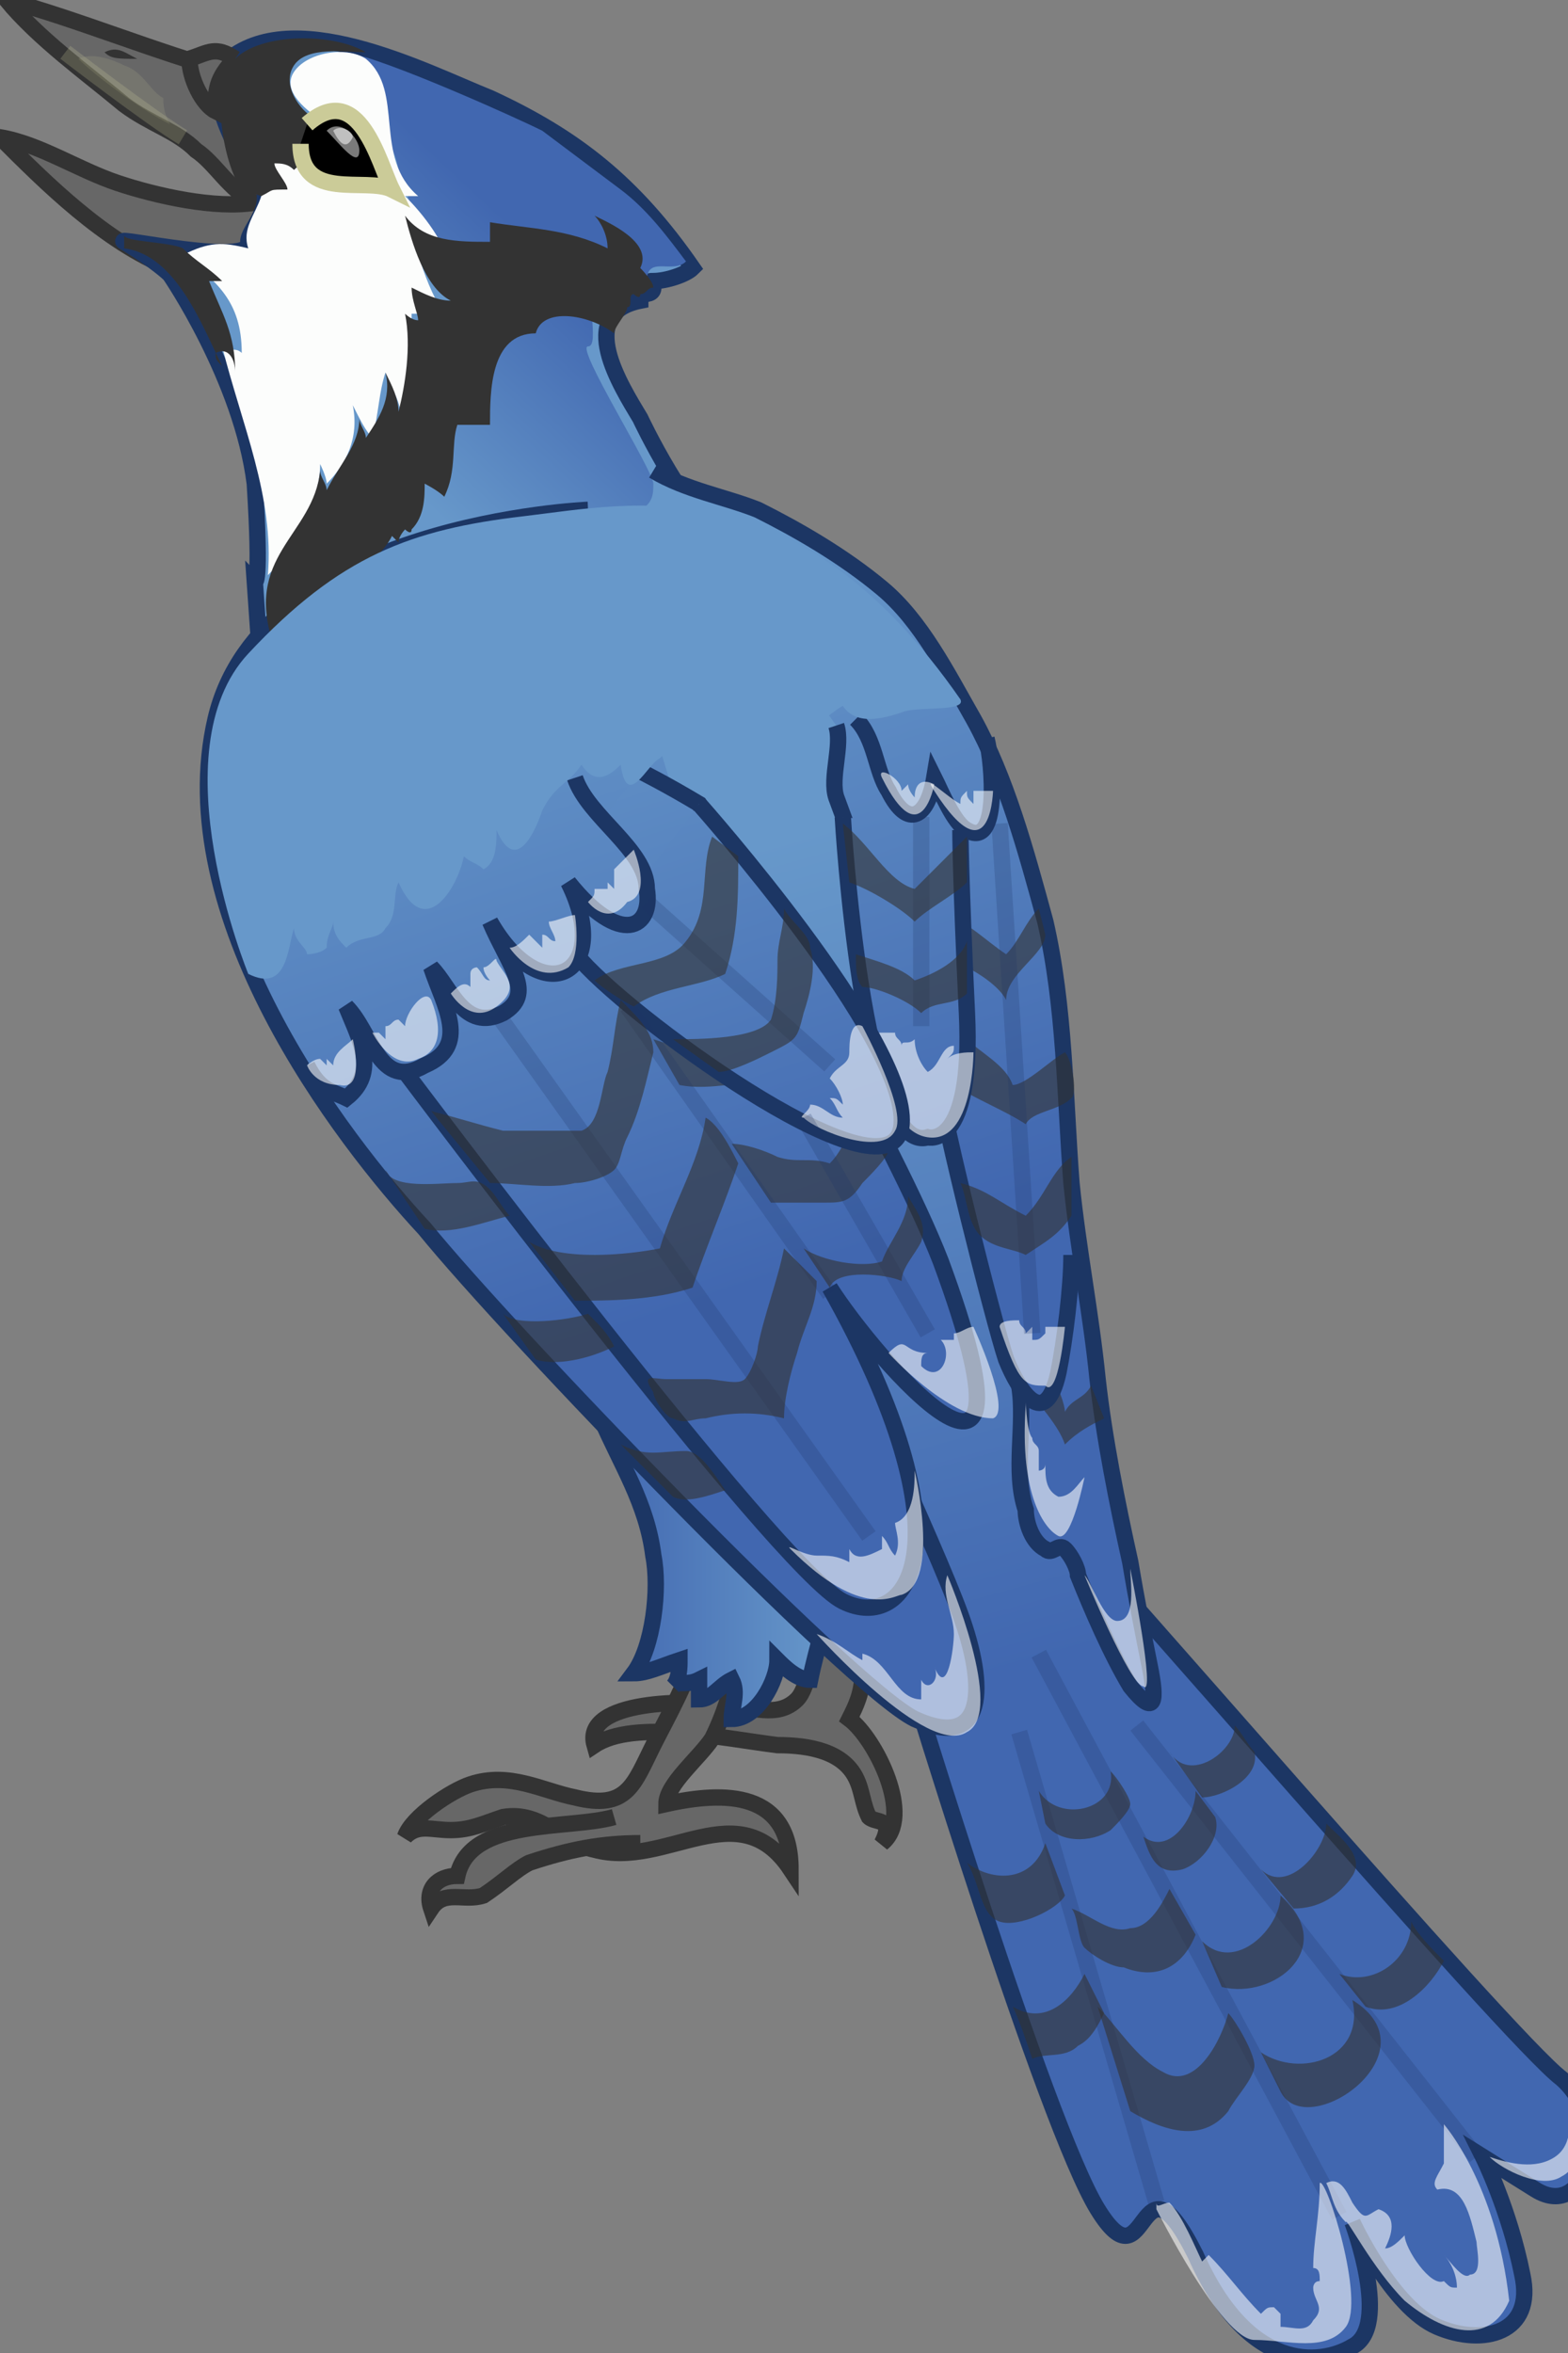 <svg xmlns="http://www.w3.org/2000/svg" version="1.0" viewBox="0 129 24 36"><rect x="0" y="129" width="24" height="36" fill="#808080" stroke="none"/><switch><g><path fill="#676767" stroke="#333" stroke-width=".25" d="M13.2 154.6c0 .3-.1.5-.2.7.4.3 1 1.5.5 1.9.2-.4-.1-.3-.2-.4-.1-.2-.1-.4-.2-.6-.2-.4-.7-.5-1.2-.5-.8-.1-2.2-.4-2.8 0-.2-.7 1.5-.7 2-.6.4 0 .8.2 1.1-.1.2-.2.3-1 .3-1.3"/><path fill="#676767" stroke="#333" stroke-width=".25" d="M10.6 154.3c0 .3-.4 1-.6 1.4-.3.6-.4 1-1.2.8-.5-.1-1-.4-1.6-.2-.3.1-.9.5-1 .8.2-.2.4-.1.7-.1.3 0 .5-.1.8-.2.6-.1.9.4 1.4.5 1.1.3 2.2-.9 3 .3 0-1.2-1-1.2-1.9-1 0-.3.5-.7.7-1 .2-.4.4-1 .4-1.5"/><linearGradient id="a" x1="-16.085" x2="-15.11" y1="86.06" y2="86.06" gradientTransform="matrix(3.563 0 0 -3.563 66.525 459.696)" gradientUnits="userSpaceOnUse"><stop offset="0" stop-color="#4167b0"/><stop offset="1" stop-color="#6798ca"/></linearGradient><path fill="url(#a)" stroke="#1C3664" stroke-width=".25" d="M9.2 150.7c.3.7.7 1.3.8 2.1.1.5 0 1.4-.3 1.8.2 0 .4-.1.7-.2 0 .1 0 .3-.1.4.1-.1.2 0 .4-.1v.3c.2 0 .3-.2.5-.3.1.2 0 .4 0 .6.4 0 .7-.6.7-.9.1.1.3.3.5.3.1-.5.3-1.1.4-1.6"/><path fill="#6798CA" stroke="#336698" stroke-width=".25" d="M16.6 153.3c.1 1 .6.4 0 0-.8-.5-1.6-1.5-2-2.3"/><path fill="#676767" stroke="#333" stroke-width=".25" d="M3.4 134.5c-.2-.3-.8-1.4-.8-1.4-1-.4-1.9-1.3-2.6-2 .6.1 1.2.5 1.8.7.6.2 1.5.4 2.1.3-.4-.2-.6-.6-.9-.8-.3-.3-.7-.4-1.1-.7-.6-.5-1.3-1-1.8-1.6 1.1.3 2.3.8 3.4 1.1 0 0 .3-.3.5-.3.3 0 .5-.1.8-.1"/><linearGradient id="b" x1="-14.459" x2="-15.452" y1="85.594" y2="89.184" gradientTransform="matrix(3.563 0 0 -3.563 66.525 459.696)" gradientUnits="userSpaceOnUse"><stop offset="0" stop-color="#4167b0"/><stop offset="1" stop-color="#6798ca"/></linearGradient><path fill="url(#b)" stroke="#1C3664" stroke-width=".25" d="M2.6 133.2s1.1 1.6 1.3 3.2c.1 1.6 0 1.5 0 1.5l.3 4.3 9.7 12.4s2.1 6.9 2.9 8.2c.8 1.3.6-1.1 1.5.7.8 1.8 1.9 1.7 2.4 1.4.6-.3 0-1.9 0-1.9s.6 1.3 1.3 1.6c.7.3 1.5.1 1.3-.8-.2-1-.6-1.8-.6-1.8l.8.5c.8.5 1.2-1 .4-1.7-.8-.6-7.4-8.3-7.6-8.4-.2-.1-.6-3.6-.6-3.6-1.3-7.7-3.8-10.9-4.5-11.4-.7-.5-1.4-2-1.4-2-.3-.5-1-1.6 0-1.8v-.1c.1 0 .2 0 .2-.1s-.1-.1 0-.1c.2 0 .5-.1.6-.2-.9-1.3-1.8-2-3.1-2.6-1-.4-3.1-1.5-4.1-.5 0 0-.2.3.1 1 .3.7.3.5.5.8.2.4-.2.7-.2.9.1.4-2.1-.1-1.9 0 .5.3.7.5.7.5z"/><linearGradient id="c" x1="-16.38" x2="-17.152" y1="91.766" y2="90.936" gradientTransform="matrix(3.563 0 0 -3.563 66.525 459.696)" gradientUnits="userSpaceOnUse"><stop offset="0" stop-color="#4167b0"/><stop offset="1" stop-color="#6798ca"/></linearGradient><path fill="url(#c)" d="M6.8 133h.5c.2 0-1.9 4.6-1.8 4.6.8-.3 1.7-.5 2.5-.6.5-.1 1.2 0 1.5-.1.5-.1.5-.3.5-.5s-1.2-2.1-1-2.1c.2 0-.1-.9.2-.9.4 0 .4 0 .7-.1 0-.4.4-.1.6-.3-.3-.4-.6-.8-1-1.1l-1.2-.9c-.4-.2-2.4-1.1-3-1.2.1.6.7 1.2.8 1.8.2.4.3 1.4.7 1.4"/><path fill="#FCFDFC" d="M5 130.9c-.3-.2-.7-.5-.5-.8.2-.3.8-.4 1.1-.2.6.5.1 1.5.8 2.1h-.2c.3.3.6.7.7 1.1-.1-.1-.3-.2-.5-.2.1.3.2.6.4.9h-.5c0 .6 0 1.3-.2 1.7.1-.3-.1-.5-.2-.8-.1.3-.1.6-.2 1-.1-.1-.2-.3-.3-.5.1.5-.1.9-.4 1.2 0-.1-.1-.3-.1-.3 0 .6-.4 1.3-.8 1.7.1-1.2-.4-2.3-.7-3.5.1.1.2 0 .3.1 0-.8-.4-1.1-.9-1.5.4-.2.6-.2 1-.1-.1-.3.1-.5.2-.8s.2-.7.4-.9"/><path fill="#333" d="M4 132c.2-.1.1-.1.4-.1 0-.1-.2-.3-.2-.4.1 0 .2 0 .3.1.1-.1.3-.2.5-.2v-.1c-.2 0-.3-.2-.3-.4.1 0 .1 0 .1-.1-.2-.1-.5-.5-.3-.8.2-.3.8-.2 1.1-.2-.5-.3-1.6-.3-2 .1-.4.3-.2 1.6.1 2"/><linearGradient id="d" x1="-14.293" x2="-15.265" y1="87.685" y2="90.562" gradientTransform="matrix(3.563 0 0 -3.563 66.525 459.696)" gradientUnits="userSpaceOnUse"><stop offset="0" stop-color="#4167b0"/><stop offset="1" stop-color="#6798ca"/></linearGradient><path fill="url(#d)" stroke="#1C3664" stroke-width=".25" d="M10 136.2c.5.3 1.1.4 1.6.6.6.3 1.3.7 1.9 1.2s1 1.3 1.4 2c.5.9.8 2 1.1 3.1.3 1.3.3 2.7.4 4 .1 1 .3 2 .4 3 .1.9.3 1.9.5 2.8.1.6.2 1.1.3 1.6.1.5.1.8-.3.3-.3-.5-.6-1.2-.8-1.7 0-.1-.1-.3-.2-.4-.1-.1-.2.1-.3 0-.2-.1-.3-.4-.3-.6-.2-.6 0-1.3-.1-1.9-.1-.8-1.5-5.5-2.8-9-.1-.3.1-.8 0-1.1"/><linearGradient id="e" x1="-16.008" x2="-16.978" y1="87.111" y2="89.984" gradientTransform="matrix(3.563 0 0 -3.563 66.525 459.696)" gradientUnits="userSpaceOnUse"><stop offset="0" stop-color="#4167b0"/><stop offset="1" stop-color="#6798ca"/></linearGradient><path fill="url(#e)" stroke="#1C3664" stroke-width=".25" d="M9 136.8s-5 .2-5.7 3.2 1.9 6.4 3.2 7.8c1.3 1.6 6.5 7 7.5 7.5 1.1.5 1.1-.5.7-1.6s-1.9-4.3-1.9-4.3"/><linearGradient id="f" x1="-15.598" x2="-16.555" y1="87.234" y2="90.07" gradientTransform="matrix(3.563 0 0 -3.563 66.525 459.696)" gradientUnits="userSpaceOnUse"><stop offset="0" stop-color="#4167b0"/><stop offset="1" stop-color="#6798ca"/></linearGradient><path fill="url(#f)" stroke="#1C3664" stroke-width=".25" d="M6.2 145.4s5.7 7.6 6.7 8.1 2-.9-.2-4.8c.7 1.1 3.4 4.2 1.7-.4-.7-1.8-2.8-5.4-3.7-7-.5-.3-.9-.5-.9-.5"/><path stroke="#CBCB98" stroke-width=".25" d="M4.7 130.9c.8-.7 1.1.6 1.3 1-.4-.2-1.4.2-1.4-.7"/><path fill="#333" d="M16.9 150.7c-.2.1-.4.2-.6.4-.1-.3-.4-.6-.6-.9.2-.1.2-.4.4-.1.1.1.2.4.2.5.1-.2.3-.2.4-.4" opacity=".6"/><path fill="#333" d="M5.5 137.7c.2-.1.4-.3.5-.5l.1.1c0-.1.1-.2.1-.2s.1.1.1 0c.2-.2.2-.5.2-.7 0 0 .2.1.3.2.2-.4.1-.8.2-1.1h.5c0-.5 0-1.4.7-1.4.1-.4.8-.3 1.2 0 0-.1.2-.3.2-.4.1 0 0-.2.1-.2 0 0 .1.1.1 0 .1 0 .1-.1.2-.1 0-.1-.2-.3-.2-.3.2-.4-.5-.7-.7-.8.1.1.2.3.2.5-.6-.3-1.2-.3-1.8-.4v.3c-.5 0-1 0-1.3-.4.1.4.3 1.1.7 1.3-.2 0-.4-.1-.6-.2 0 .2.1.4.1.5-.1 0-.2-.1-.2-.1.1.5 0 1.1-.1 1.5 0-.2-.1-.4-.2-.6.1.4-.1.7-.3 1 0-.1-.1-.2-.1-.3 0 .4-.3.7-.5 1.1 0-.1-.1-.2-.1-.3-.1 1-1.2 1.3-.7 2.7-.1-.1.2-.7 1.3-1.2zm-3.6-5.1c0 .1.7.1.9.2.2.2.4.3.6.5h-.2c.2.5.4.8.4 1.4 0-.2-.1-.4-.3-.3 0 .1 0 .1.1.2-.3-.6-.7-1.7-1.5-1.8"/><path fill="#FFF" d="M5 131c.2-.2.5.1.5.3 0 .3-.3-.1-.5-.3" opacity=".48"/><linearGradient id="g" x1="-14.368" x2="-15.339" y1="87.665" y2="90.538" gradientTransform="matrix(3.563 0 0 -3.563 66.525 459.696)" gradientUnits="userSpaceOnUse"><stop offset="0" stop-color="#4167b0"/><stop offset="1" stop-color="#6798ca"/></linearGradient><path fill="url(#g)" stroke="#1C3664" stroke-width=".25" d="M14.4 145.7c0 .3.8 3.5 1 4.1.2.5.6 1.1.8.2.1-.5.2-1.3.2-1.8"/><path fill="#333" d="M16 143.3c0 .3-.6.6-.6 1-.1-.2-.4-.4-.6-.5-.3-.2-.2-.4-.3-.8.3.1.6.4.9.6.2-.2.3-.5.5-.7m-1.1 2c.2.2.6.4.7.7.2 0 .6-.4.8-.5.1.1.2.6.1.7-.2.2-.6.2-.7.4-.3-.2-.8-.4-1.1-.6" opacity=".6"/><path fill="#FFF" d="M5.1 131c.1-.1.3 0 .3.1-.1.2-.2.1-.3-.1" opacity=".53"/><linearGradient id="h" x1="-14.364" x2="-15.335" y1="87.666" y2="90.539" gradientTransform="matrix(3.563 0 0 -3.563 66.525 459.696)" gradientUnits="userSpaceOnUse"><stop offset="0" stop-color="#4167b0"/><stop offset="1" stop-color="#6798ca"/></linearGradient><path fill="url(#h)" stroke="#1C3664" stroke-width=".25" d="M12.9 141.5s.3 5.2 1.3 4.9c0 0 .7.2.6-1.9-.1-2.1-.1-2.8-.1-2.8"/><path fill="#333" d="M10 144.9c.3.1.7.2 1 .3.2 0 .4 0 .5.1.2.1.1.2.3.3-.4-.1-.9.1-1.4 0" opacity=".6"/><path fill="#FFF" d="M13.4 144.8h.3c0 .1.1.1.1.2 0-.1.1 0 .2-.1 0 .2.1.4.2.5.2-.1.2-.4.4-.4 0 .1 0 .1-.1.2.1-.1.3-.1.4-.1 0 0 0 1.4-.7 1.3-.7-.1-.8-1.6-.8-1.6z" opacity=".58"/><path fill="#333" d="M11.2 146.5c.2 0 .5.1.7.2.3.1.5 0 .8.1.3-.3.3-.7.6-.9.1.1.3.6.3.7s-.3.4-.4.5c-.2.3-.3.3-.6.3h-.8" opacity=".6"/><path fill="#333" d="M2.1 129.9c-.2-.1-.3-.2-.5-.1.1.1.2.1.5.1"/><linearGradient id="i" x1="-15.152" x2="-16.123" y1="87.4" y2="90.273" gradientTransform="matrix(3.563 0 0 -3.563 66.525 459.696)" gradientUnits="userSpaceOnUse"><stop offset="0" stop-color="#4167b0"/><stop offset="1" stop-color="#6798ca"/></linearGradient><path fill="url(#i)" stroke="#1C3664" stroke-width=".25" d="M10.7 141.3s3.2 3.6 3.1 4.9c-.1 1.3-4-1.5-4.9-2.5"/><path fill="#676767" stroke="#333" stroke-width=".25" d="M3.6 129.9c-.3-.2-.4-.1-.7 0 0 .3.2.7.4.8 0-.3 0-.5.3-.8"/><linearGradient id="j" x1="-16.112" x2="-17.083" y1="87.076" y2="89.949" gradientTransform="matrix(3.563 0 0 -3.563 66.525 459.696)" gradientUnits="userSpaceOnUse"><stop offset="0" stop-color="#4167b0"/><stop offset="1" stop-color="#6798ca"/></linearGradient><path fill="url(#j)" stroke="#1C3664" stroke-width=".25" d="M4.7 145.3c.2.4.4.4.6.5.5-.4.2-.9 0-1.4.4.4.5 1.3 1.2.9.7-.3.3-.9.1-1.5.3.3.5 1 1.1.7.5-.3.1-.7-.2-1.4.8 1.4 1.9.8 1.2-.6.8 1 1.3.7 1.2.1 0-.6-.9-1.1-1.1-1.7"/><path fill="none" stroke="#1C3664" stroke-width=".25" d="M13.1 140c.3.3.3.8.5 1.1.3.6.6.4.7-.2.1.2.3.7.5.8.5.3.4-1 .3-1.4"/><path fill="#6798CA" d="M14.7 139.7c.1.2-.7.1-.9.2-.3.1-.7.2-.9-.1-.2.1-.4.4-.7.2-.2.4-.2.5-.6.6-.5.1-.5.1-.7-.4-.3.1-.6.2-.8.4-.2.1-.5.8-.6.1-.2.2-.4.3-.6 0-.2.3-.4.3-.6.7-.1.3-.4 1-.7.3 0 .2 0 .5-.2.6-.1-.1-.2-.1-.3-.2-.1.5-.6 1.3-1 .4-.1.2 0 .5-.2.7-.1.2-.4.1-.6.3-.1-.1-.2-.2-.2-.4 0 .1-.1.2-.1.4-.1.1-.3.1-.3.1 0-.1-.2-.2-.2-.4-.1.3-.1 1-.7.7 0 0-1.4-3.4 0-4.9s2.5-1.9 4.2-2.1c1.7-.2 4.2-.8 6.7 2.8z"/><path fill="#CBCB98" d="M2.6 130.9c-.4-.2-1.1-.7-1.4-1 .2-.1.5 0 .7.1.3.1.4.4.6.5 0 .1 0 .2.1.4" opacity=".14"/><path fill="none" stroke="#CBCB98" stroke-width=".25" d="M1 129.8s1.3 1 1.8 1.3" opacity=".23"/><path fill="#FFF" d="M6.6 144.3c-.1-.2-.4.2-.4.4l-.1-.1c-.1 0-.1.1-.2.1v.2l-.1-.1h-.1s.3.6.7.4c.3-.1.4-.4.2-.9zm1-.6c0-.1-.1.1-.2.1 0 .1.1.2.1.2-.1 0-.1-.1-.2-.2 0 0-.1 0-.1.1v.2c-.1-.1-.2 0-.3.1 0 0 .3.5.7.2.4-.3.1-.5 0-.7zm1.2-.7c-.1 0-.3.1-.4.1 0 .1.1.2.1.3-.1 0-.1-.1-.2-.1v.2l-.2-.2c-.1.1-.2.2-.3.2 0 0 .4.6.9.3.2-.2.1-.8.1-.8zm.2-.2c.1-.1.1-.1.1-.2h.2v-.1l.1.1v-.3l.3-.3s.3.7-.1.8c-.3.4-.6 0-.6 0zm-4.3 2.5s.1-.1.2-.1l.1.1v-.1l.1.1c0-.2.2-.3.3-.4 0 0 .2.8-.2.7-.4 0-.5-.3-.5-.3zm8.8-4.4c-.1-.2.3 0 .3.2l.1-.1c0 .1.1.2.1.2 0-.2.1-.3.3-.2 0 0-.2 1.1-.8-.1z" opacity=".58"/><path fill="#FFF" d="M14.3 141.1c-.2-.3.2.1.4.2 0-.1 0-.1.1-.2 0 .1 0 .1.1.2v-.2h.3c0-.1 0 1.4-.9 0zm-2 5c-.1 0 .1-.1.1-.2.2 0 .3.2.5.2-.1-.1-.1-.2-.2-.3.1 0 .1 0 .2.1 0-.1-.1-.3-.2-.4.1-.2.3-.2.3-.4 0-.1 0-.5.2-.4 0 0 .7 1.3.5 1.6-.2.4-1.2 0-1.4-.2zm1.3 3.6c.3-.3.2 0 .6 0-.1 0-.1.1-.1.2.3.3.5-.2.3-.4h.2v-.1c.1 0 .2-.1.3-.1 0 0 .6 1.3.3 1.4-.7 0-1.6-1-1.6-1zm1.7-.4c0-.1.2-.1.3-.1 0 .1.1.1.1.2l.1-.1v.2c.1 0 .1 0 .2-.1v-.1h.3s-.1 1.1-.3.9c-.3 0-.4 0-.7-.9zm-3.2 3.4c-.1-.1.2.1.4.1s.3 0 .5.1v-.2c.1.2.3.1.5 0v-.2c.1.1.1.2.2.3.1-.2 0-.4 0-.5.3-.1.3-.6.3-.8 0 0 .4 1.7-.2 1.9-.1 0-.6.4-1.7-.7zm3.6-2.2c0-.2 0 .4.1.5 0 .1.1.1.1.2v.3s.1 0 .1-.1c0 .2 0 .4.2.5.2 0 .3-.2.4-.3 0 0-.2 1-.4.9-.2-.1-.6-.6-.5-2z" opacity=".58"/><path fill="#FFF" d="M12.5 154c.3.1.5.3.7.4v-.1c.4.1.5.7.9.7v-.3c.1.2.3 0 .2-.2.2.5.3-.3.3-.5 0-.3-.2-.6-.1-.9 0 0 .9 2.1.3 2.4-.6.4-2.3-1.5-2.3-1.5zm4.1-.9c.1.1.3.7.5.7.3 0 .2-.6.2-.8 0 0 .4 2 .2 1.8-.2 0-.9-1.7-.9-1.7z" opacity=".58"/><linearGradient id="k" x1="-15.489" x2="-15.861" y1="87.734" y2="88.835" gradientTransform="matrix(3.563 0 0 -3.563 66.525 459.696)" gradientUnits="userSpaceOnUse"><stop offset="0" stop-color="#4167b0"/><stop offset="1" stop-color="#6798ca"/></linearGradient><path fill="url(#k)" stroke="#1C3664" stroke-width=".25" d="M12.7 148.8l-3.1-4.4" opacity=".22"/><linearGradient id="l" x1="-15.647" x2="-16.328" y1="87.083" y2="89.098" gradientTransform="matrix(3.563 0 0 -3.563 66.525 459.696)" gradientUnits="userSpaceOnUse"><stop offset="0" stop-color="#4167b0"/><stop offset="1" stop-color="#6798ca"/></linearGradient><path fill="url(#l)" stroke="#1C3664" stroke-width=".25" d="M7.6 144.5l5.7 8" opacity=".22"/><linearGradient id="m" x1="-14.24" x2="-14.789" y1="87.957" y2="89.584" gradientTransform="matrix(3.563 0 0 -3.563 66.525 459.696)" gradientUnits="userSpaceOnUse"><stop offset="0" stop-color="#4167b0"/><stop offset="1" stop-color="#6798ca"/></linearGradient><path fill="url(#m)" stroke="#1C3664" stroke-width=".25" d="M15.8 149.4l-.5-7.8" opacity=".22"/><linearGradient id="n" x1="-15.463" x2="-15.616" y1="88.49" y2="88.945" gradientTransform="matrix(3.563 0 0 -3.563 66.525 459.696)" gradientUnits="userSpaceOnUse"><stop offset="0" stop-color="#4167b0"/><stop offset="1" stop-color="#6798ca"/></linearGradient><path fill="url(#n)" stroke="#1C3664" stroke-width=".25" d="M9.9 142.8l2.8 2.5" opacity=".22"/><linearGradient id="o" x1="-14.68" x2="-14.826" y1="88.746" y2="89.18" gradientTransform="matrix(3.563 0 0 -3.563 66.525 459.696)" gradientUnits="userSpaceOnUse"><stop offset="0" stop-color="#4167b0"/><stop offset="1" stop-color="#6798ca"/></linearGradient><path fill="url(#o)" stroke="#1C3664" stroke-width=".25" d="M14.1 141.5v3.2" opacity=".22"/><linearGradient id="p" x1="-14.912" x2="-15.089" y1="87.437" y2="87.963" gradientTransform="matrix(3.563 0 0 -3.563 66.525 459.696)" gradientUnits="userSpaceOnUse"><stop offset="0" stop-color="#4167b0"/><stop offset="1" stop-color="#6798ca"/></linearGradient><path fill="url(#p)" stroke="#1C3664" stroke-width=".25" d="M12.3 146.1l1.9 3.3" opacity=".22"/><linearGradient id="q" x1="-14.171" x2="-12.89" y1="84.486" y2="84.486" gradientTransform="matrix(3.563 0 0 -3.563 66.525 459.696)" gradientUnits="userSpaceOnUse"><stop offset="0" stop-color="#4167b0"/><stop offset="1" stop-color="#6798ca"/></linearGradient><path fill="url(#q)" stroke="#1C3664" stroke-width=".25" d="M20.5 162.9l-4.6-8.6" opacity=".22"/><linearGradient id="r" x1="-14.307" x2="-13.706" y1="84.347" y2="84.347" gradientTransform="matrix(3.563 0 0 -3.563 66.525 459.696)" gradientUnits="userSpaceOnUse"><stop offset="0" stop-color="#4167b0"/><stop offset="1" stop-color="#6798ca"/></linearGradient><path fill="url(#r)" stroke="#1C3664" stroke-width=".25" d="M17.7 162.7l-2.1-7.2" opacity=".22"/><linearGradient id="s" x1="-13.764" x2="-12.327" y1="84.486" y2="84.486" gradientTransform="matrix(3.563 0 0 -3.563 66.525 459.696)" gradientUnits="userSpaceOnUse"><stop offset="0" stop-color="#4167b0"/><stop offset="1" stop-color="#6798ca"/></linearGradient><path fill="url(#s)" stroke="#1C3664" stroke-width=".25" d="M22.6 162l-5.2-6.6" opacity=".22"/><path fill="#FFF" d="M21.5 164.2c.6.5 1.3.7 1.6 0-.2-1.8-1-2.7-1-2.7v.6c-.1.2-.2.3-.1.4.4-.1.5.4.6.8 0 .1.1.5-.1.5-.1.1-.3-.2-.4-.3.1.1.2.3.2.5-.1 0-.1 0-.2-.1-.2.1-.6-.5-.6-.7-.1.1-.2.2-.3.2.1-.2.2-.5-.1-.6-.2.1-.2.2-.4-.1-.1-.2-.2-.4-.4-.3.1.2.1.4.3.6 0-.1.4.7.9 1.2zm-1.3-1.8c0 .5-.1.9-.1 1.3.1 0 .1.1.1.2-.1 0-.1.1-.1.1 0 .2.2.3 0 .5-.1.2-.3.1-.5.1v-.2l-.1-.1c-.1 0-.1 0-.2.1-.3-.3-.5-.6-.8-.9l-.1.1c-.1-.2-.3-.7-.5-.9-.1 0-.2.1-.2 0v.1s1 2 1.5 2 1.1.2 1.4-.2c.3-.4-.3-2.3-.4-2.2m2.6-.4s.1 0 0 0c.3.1.7.2 1 0 .3-.2.2-.6.3-.9.1.3.2 1-.2 1.2-.3.2-.9-.1-1.1-.3" opacity=".58"/><path fill="#333" d="M11.3 142.1c0 .6 0 1.2-.2 1.8-.4.2-1 .2-1.4.5-.2-.1-.5-.3-.6-.4.4-.3 1.1-.2 1.4-.6.4-.5.2-1.1.4-1.6m-.6 3.1c.4 0 1.3 0 1.5-.3.1-.3.1-.7.1-.9 0-.3.1-.5.1-.8.1.2.4.4.4.6.1.3 0 .7-.1 1-.1.4-.1.4-.5.6-.2.1-.6.3-.8.3m-4.4.6c.4.1.7.2 1.1.3h1.2c.3-.1.3-.7.4-.9.1-.4.1-.7.2-1.1.3.3.5.5.5.8-.1.4-.2.9-.4 1.3-.1.2-.1.4-.2.5-.1.1-.4.2-.6.2-.4.1-.9 0-1.3 0m.6.9c.5.3 1.5.2 2 .1.2-.7.6-1.3.7-2 .2.1.4.5.5.7-.2.6-.5 1.3-.7 1.9-.6.2-1.3.2-1.8.2m-2.9-2c.1.3.8.2 1.1.2.2 0 .3-.1.5.1.1.1.2.3.3.4-.4.1-.9.3-1.3.2m1.2 1.3c.2.2 1 .1 1.3 0 .2.2.3.3.4.5-.4.2-.9.3-1.2.2m1.3 1.3c.4.2.6.1 1 .1.2 0 .4.3.6.6-.3.1-.6.2-.8.1m2.2-3.3c0 .4-.2.7-.3 1.1-.1.3-.2.7-.2 1-.4-.1-.8-.1-1.2 0-.2 0-.3.1-.5 0-.1 0-.3-.3-.3-.4-.2-.3 0-.2.2-.2h.6c.2 0 .5.1.6 0 .1-.1.2-.4.2-.5.1-.5.3-1 .4-1.5m.9-6.5c.4.3.7.9 1.1 1l.8-.8v.7c-.2.2-.6.4-.8.6-.2-.2-.7-.5-1-.6m1.8.9c-.1.3-.5.5-.8.6-.2-.2-.6-.3-.9-.4 0 .2 0 .4.1.5.2 0 .7.2.9.4.2-.2.5-.1.7-.3m1.6 2.5c-.3.2-.4.6-.7.9-.4-.2-.6-.4-1-.5.1.2.1.6.3.8.2.2.5.2.7.3.3-.2.5-.3.7-.6m-4.1.5c.3.2.9.3 1.2.2.1-.3.4-.6.4-1 .1.2.3.4.2.7-.1.2-.3.4-.3.6-.2-.1-1-.2-1.1.1m4.1 11c.3.3.6.8 1 1 .5.3.9-.5 1-.9.1.1.4.6.4.8s-.3.5-.4.7c-.4.5-1 .3-1.5 0m1-2.7c-.2.5-.6.7-1.1.5-.2 0-.5-.2-.6-.3-.1-.1-.1-.5-.2-.6.3.1.6.4.9.3.3 0 .5-.4.6-.6m-1.9-1c.2.3.7.3 1 .1.1-.1.3-.3.3-.4 0-.1-.2-.4-.3-.5.1.6-.8.8-1.1.3m.1.8c-.2.6-.8.6-1.2.3.2.3.2.8.5.9.3.1.9-.2 1-.4" opacity=".6"/><path fill="#333" d="M16.6 159.2c-.2.4-.6.8-1.1.5.1.2.2.5.3.8.2-.1.5 0 .7-.2.2-.1.3-.3.4-.5m2.7 1.2c.4.8 2.4-.6 1.1-1.4.2.9-.8 1.2-1.4.8m-.9-1.7c.5.5 1.2-.2 1.2-.7.9.8-.1 1.6-.9 1.4m-.1-2.6c.1.3-.2.7-.5.8-.4.1-.5-.2-.6-.5.4.3.8-.3.8-.7m-.4-.6c.3.5 1 0 1-.4.1.1.2.3.3.4.1.4-.5.7-.8.7" opacity=".6"/><path fill="#333" d="M19.3 157.6c.4.4 1-.3 1-.7.2.2.6.5.4.8-.2.3-.5.5-.9.5m.7 1c.5.2 1.1-.2 1.1-.8.1.2.3.4.5.6-.2.4-.7.9-1.2.7" opacity=".6"/><path fill="#676767" stroke="#333" stroke-width=".25" d="M9.4 156.8c-.7.2-2.2 0-2.4.9-.3 0-.5.2-.4.5.2-.3.5-.1.8-.2.3-.2.5-.4.7-.5.6-.2 1.1-.3 1.7-.3"/></g></switch></svg>
